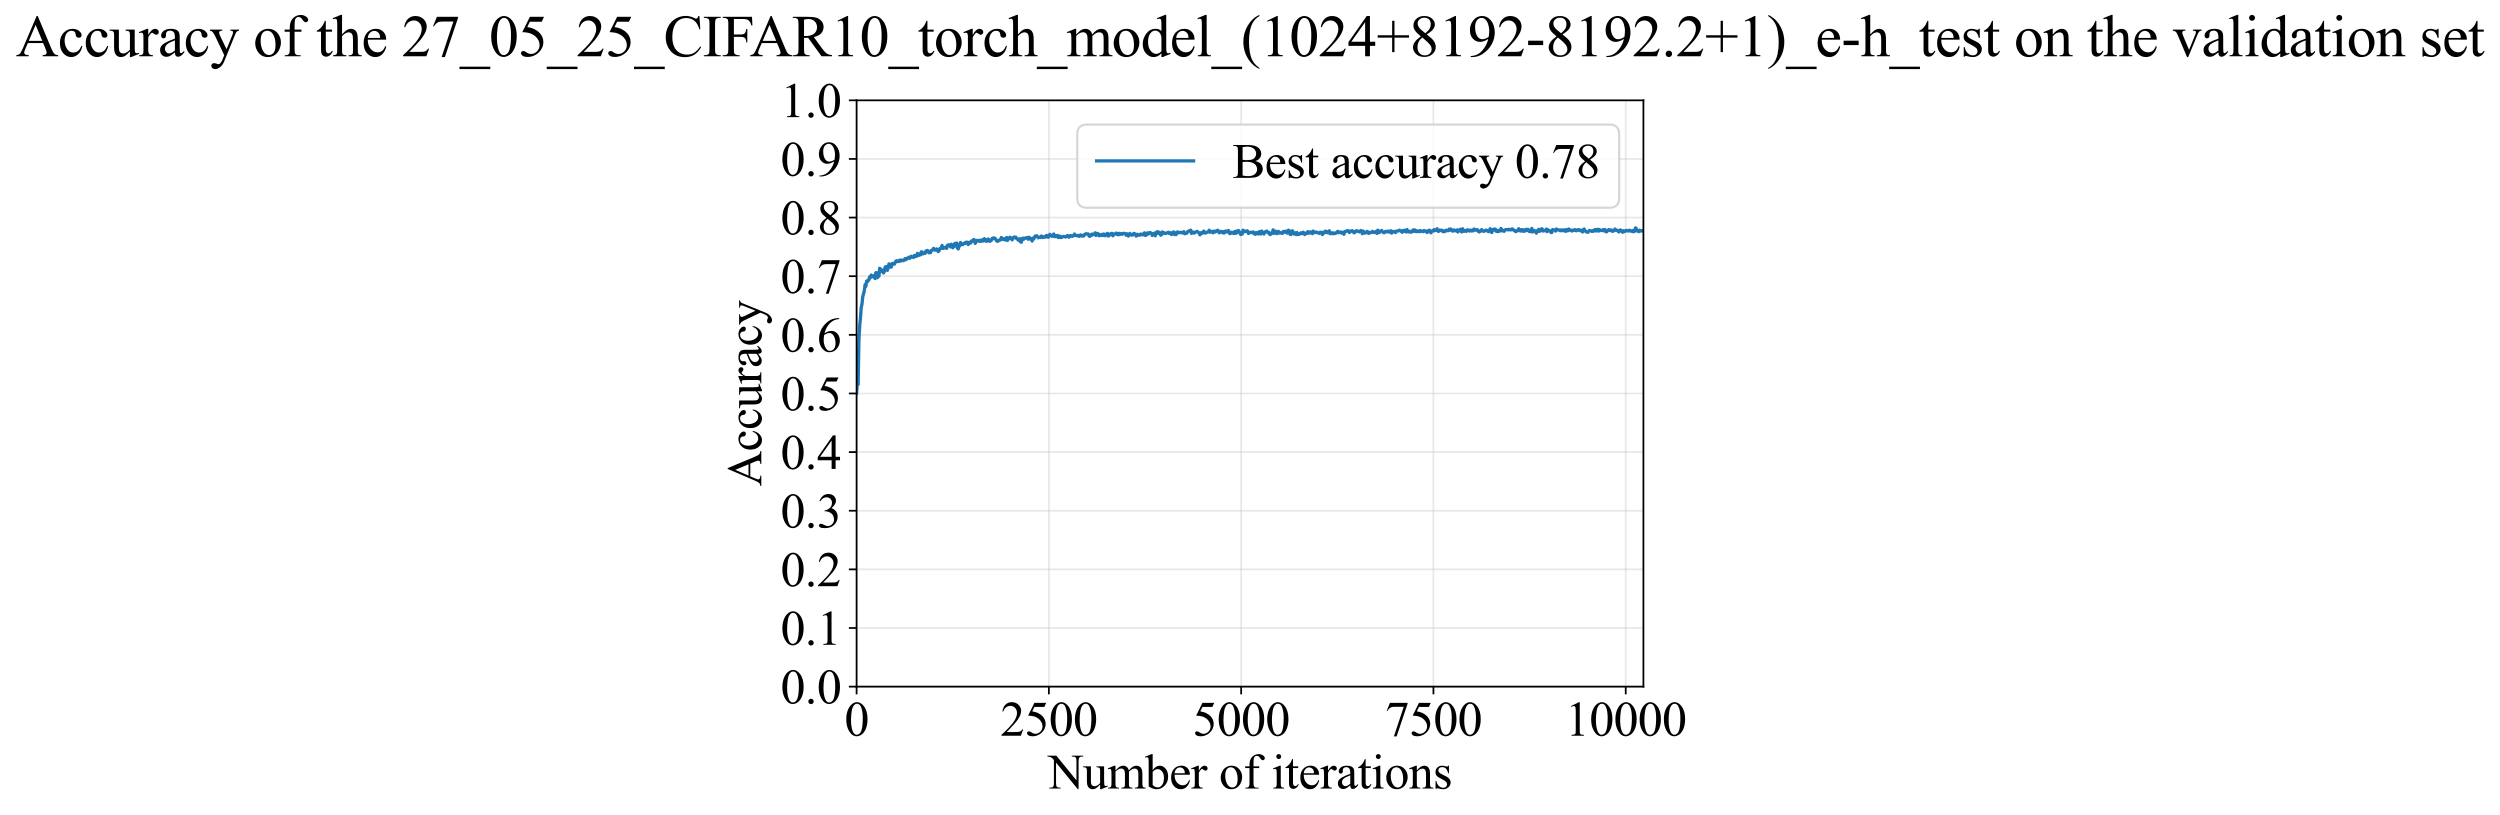 <?xml version="1.0" encoding="utf-8" standalone="no"?>
<!DOCTYPE svg PUBLIC "-//W3C//DTD SVG 1.1//EN"
  "http://www.w3.org/Graphics/SVG/1.1/DTD/svg11.dtd">
<svg xmlns:xlink="http://www.w3.org/1999/xlink" width="1134.692pt" height="369.808pt" viewBox="0 0 1134.692 369.808" xmlns="http://www.w3.org/2000/svg" version="1.1">
 <defs>
  <style type="text/css">*{stroke-linejoin: round; stroke-linecap: butt}</style>
 </defs>
 <g id="figure_1">
  <g id="patch_1">
   <path d="M 0 369.808 
L 1134.692 369.808 
L 1134.692 0 
L 0 0 
z
" style="fill: #ffffff"/>
  </g>
  <g id="axes_1">
   <g id="patch_2">
    <path d="M 388.786 311.644 
L 745.906 311.644 
L 745.906 45.532 
L 388.786 45.532 
z
" style="fill: #ffffff"/>
   </g>
   <g id="matplotlib.axis_1">
    <g id="xtick_1">
     <g id="line2d_1">
      <path d="M 388.786 311.644 
L 388.786 45.532 
" clip-path="url(#p37049af22b)" style="fill: none; stroke: #b0b0b0; stroke-opacity: 0.3; stroke-width: 0.8; stroke-linecap: square"/>
     </g>
     <g id="line2d_2">
      <defs>
       <path id="m779c4b4048" d="M 0 0 
L 0 3.5 
" style="stroke: #000000; stroke-width: 0.8"/>
      </defs>
      <g>
       <use xlink:href="#m779c4b4048" x="388.786" y="311.644" style="stroke: #000000; stroke-width: 0.8"/>
      </g>
     </g>
     <g id="text_1">
      <!-- 0 -->
      <g transform="translate(383.286 333.92) scale(0.22 -0.22)">
       <defs>
        <path id="TimesNewRomanPSMT-30" d="M 231 2094 
Q 231 2819 450 3342 
Q 669 3866 1031 4122 
Q 1313 4325 1613 4325 
Q 2100 4325 2488 3828 
Q 2972 3213 2972 2159 
Q 2972 1422 2759 906 
Q 2547 391 2217 158 
Q 1888 -75 1581 -75 
Q 975 -75 572 641 
Q 231 1244 231 2094 
z
M 844 2016 
Q 844 1141 1059 588 
Q 1238 122 1591 122 
Q 1759 122 1940 273 
Q 2122 425 2216 781 
Q 2359 1319 2359 2297 
Q 2359 3022 2209 3506 
Q 2097 3866 1919 4016 
Q 1791 4119 1609 4119 
Q 1397 4119 1231 3928 
Q 1006 3669 925 3112 
Q 844 2556 844 2016 
z
" transform="scale(0.016)"/>
       </defs>
       <use xlink:href="#TimesNewRomanPSMT-30"/>
      </g>
     </g>
    </g>
    <g id="xtick_2">
     <g id="line2d_3">
      <path d="M 476.059 311.644 
L 476.059 45.532 
" clip-path="url(#p37049af22b)" style="fill: none; stroke: #b0b0b0; stroke-opacity: 0.3; stroke-width: 0.8; stroke-linecap: square"/>
     </g>
     <g id="line2d_4">
      <g>
       <use xlink:href="#m779c4b4048" x="476.059" y="311.644" style="stroke: #000000; stroke-width: 0.8"/>
      </g>
     </g>
     <g id="text_2">
      <!-- 2500 -->
      <g transform="translate(454.059 333.92) scale(0.22 -0.22)">
       <defs>
        <path id="TimesNewRomanPSMT-32" d="M 2934 816 
L 2638 0 
L 138 0 
L 138 116 
Q 1241 1122 1691 1759 
Q 2141 2397 2141 2925 
Q 2141 3328 1894 3587 
Q 1647 3847 1303 3847 
Q 991 3847 742 3664 
Q 494 3481 375 3128 
L 259 3128 
Q 338 3706 661 4015 
Q 984 4325 1469 4325 
Q 1984 4325 2329 3994 
Q 2675 3663 2675 3213 
Q 2675 2891 2525 2569 
Q 2294 2063 1775 1497 
Q 997 647 803 472 
L 1909 472 
Q 2247 472 2383 497 
Q 2519 522 2628 598 
Q 2738 675 2819 816 
L 2934 816 
z
" transform="scale(0.016)"/>
        <path id="TimesNewRomanPSMT-35" d="M 2778 4238 
L 2534 3706 
L 1259 3706 
L 981 3138 
Q 1809 3016 2294 2522 
Q 2709 2097 2709 1522 
Q 2709 1188 2573 903 
Q 2438 619 2231 419 
Q 2025 219 1772 97 
Q 1413 -75 1034 -75 
Q 653 -75 479 54 
Q 306 184 306 341 
Q 306 428 378 495 
Q 450 563 559 563 
Q 641 563 702 538 
Q 763 513 909 409 
Q 1144 247 1384 247 
Q 1750 247 2026 523 
Q 2303 800 2303 1197 
Q 2303 1581 2056 1914 
Q 1809 2247 1375 2428 
Q 1034 2569 447 2591 
L 1259 4238 
L 2778 4238 
z
" transform="scale(0.016)"/>
       </defs>
       <use xlink:href="#TimesNewRomanPSMT-32"/>
       <use xlink:href="#TimesNewRomanPSMT-35" transform="translate(50 0)"/>
       <use xlink:href="#TimesNewRomanPSMT-30" transform="translate(100 0)"/>
       <use xlink:href="#TimesNewRomanPSMT-30" transform="translate(150 0)"/>
      </g>
     </g>
    </g>
    <g id="xtick_3">
     <g id="line2d_5">
      <path d="M 563.332 311.644 
L 563.332 45.532 
" clip-path="url(#p37049af22b)" style="fill: none; stroke: #b0b0b0; stroke-opacity: 0.3; stroke-width: 0.8; stroke-linecap: square"/>
     </g>
     <g id="line2d_6">
      <g>
       <use xlink:href="#m779c4b4048" x="563.332" y="311.644" style="stroke: #000000; stroke-width: 0.8"/>
      </g>
     </g>
     <g id="text_3">
      <!-- 5000 -->
      <g transform="translate(541.332 333.92) scale(0.22 -0.22)">
       <use xlink:href="#TimesNewRomanPSMT-35"/>
       <use xlink:href="#TimesNewRomanPSMT-30" transform="translate(50 0)"/>
       <use xlink:href="#TimesNewRomanPSMT-30" transform="translate(100 0)"/>
       <use xlink:href="#TimesNewRomanPSMT-30" transform="translate(150 0)"/>
      </g>
     </g>
    </g>
    <g id="xtick_4">
     <g id="line2d_7">
      <path d="M 650.604 311.644 
L 650.604 45.532 
" clip-path="url(#p37049af22b)" style="fill: none; stroke: #b0b0b0; stroke-opacity: 0.3; stroke-width: 0.8; stroke-linecap: square"/>
     </g>
     <g id="line2d_8">
      <g>
       <use xlink:href="#m779c4b4048" x="650.604" y="311.644" style="stroke: #000000; stroke-width: 0.8"/>
      </g>
     </g>
     <g id="text_4">
      <!-- 7500 -->
      <g transform="translate(628.604 333.92) scale(0.22 -0.22)">
       <defs>
        <path id="TimesNewRomanPSMT-37" d="M 644 4238 
L 2916 4238 
L 2916 4119 
L 1503 -88 
L 1153 -88 
L 2419 3728 
L 1253 3728 
Q 900 3728 750 3644 
Q 488 3500 328 3200 
L 238 3234 
L 644 4238 
z
" transform="scale(0.016)"/>
       </defs>
       <use xlink:href="#TimesNewRomanPSMT-37"/>
       <use xlink:href="#TimesNewRomanPSMT-35" transform="translate(50 0)"/>
       <use xlink:href="#TimesNewRomanPSMT-30" transform="translate(100 0)"/>
       <use xlink:href="#TimesNewRomanPSMT-30" transform="translate(150 0)"/>
      </g>
     </g>
    </g>
    <g id="xtick_5">
     <g id="line2d_9">
      <path d="M 737.877 311.644 
L 737.877 45.532 
" clip-path="url(#p37049af22b)" style="fill: none; stroke: #b0b0b0; stroke-opacity: 0.3; stroke-width: 0.8; stroke-linecap: square"/>
     </g>
     <g id="line2d_10">
      <g>
       <use xlink:href="#m779c4b4048" x="737.877" y="311.644" style="stroke: #000000; stroke-width: 0.8"/>
      </g>
     </g>
     <g id="text_5">
      <!-- 10000 -->
      <g transform="translate(710.377 333.92) scale(0.22 -0.22)">
       <defs>
        <path id="TimesNewRomanPSMT-31" d="M 750 3822 
L 1781 4325 
L 1884 4325 
L 1884 747 
Q 1884 391 1914 303 
Q 1944 216 2037 169 
Q 2131 122 2419 116 
L 2419 0 
L 825 0 
L 825 116 
Q 1125 122 1212 167 
Q 1300 213 1334 289 
Q 1369 366 1369 747 
L 1369 3034 
Q 1369 3497 1338 3628 
Q 1316 3728 1258 3775 
Q 1200 3822 1119 3822 
Q 1003 3822 797 3725 
L 750 3822 
z
" transform="scale(0.016)"/>
       </defs>
       <use xlink:href="#TimesNewRomanPSMT-31"/>
       <use xlink:href="#TimesNewRomanPSMT-30" transform="translate(50 0)"/>
       <use xlink:href="#TimesNewRomanPSMT-30" transform="translate(100 0)"/>
       <use xlink:href="#TimesNewRomanPSMT-30" transform="translate(150 0)"/>
       <use xlink:href="#TimesNewRomanPSMT-30" transform="translate(200 0)"/>
      </g>
     </g>
    </g>
    <g id="text_6">
     <!-- Number of iterations -->
     <g transform="translate(475.704 357.902) scale(0.22 -0.22)">
      <defs>
       <path id="TimesNewRomanPSMT-4e" d="M -84 4238 
L 1066 4238 
L 3656 1059 
L 3656 3503 
Q 3656 3894 3569 3991 
Q 3453 4122 3203 4122 
L 3056 4122 
L 3056 4238 
L 4531 4238 
L 4531 4122 
L 4381 4122 
Q 4113 4122 4000 3959 
Q 3931 3859 3931 3503 
L 3931 -69 
L 3819 -69 
L 1025 3344 
L 1025 734 
Q 1025 344 1109 247 
Q 1228 116 1475 116 
L 1625 116 
L 1625 0 
L 150 0 
L 150 116 
L 297 116 
Q 569 116 681 278 
Q 750 378 750 734 
L 750 3681 
Q 566 3897 470 3965 
Q 375 4034 191 4094 
Q 100 4122 -84 4122 
L -84 4238 
z
" transform="scale(0.016)"/>
       <path id="TimesNewRomanPSMT-75" d="M 2709 2863 
L 2709 1128 
Q 2709 631 2732 520 
Q 2756 409 2807 365 
Q 2859 322 2928 322 
Q 3025 322 3147 375 
L 3191 266 
L 2334 -88 
L 2194 -88 
L 2194 519 
Q 1825 119 1631 15 
Q 1438 -88 1222 -88 
Q 981 -88 804 51 
Q 628 191 559 409 
Q 491 628 491 1028 
L 491 2306 
Q 491 2509 447 2587 
Q 403 2666 317 2708 
Q 231 2750 6 2747 
L 6 2863 
L 1009 2863 
L 1009 947 
Q 1009 547 1148 422 
Q 1288 297 1484 297 
Q 1619 297 1789 381 
Q 1959 466 2194 703 
L 2194 2325 
Q 2194 2569 2105 2655 
Q 2016 2741 1734 2747 
L 1734 2863 
L 2709 2863 
z
" transform="scale(0.016)"/>
       <path id="TimesNewRomanPSMT-6d" d="M 1050 2338 
Q 1363 2650 1419 2697 
Q 1559 2816 1721 2881 
Q 1884 2947 2044 2947 
Q 2313 2947 2506 2790 
Q 2700 2634 2766 2338 
Q 3088 2713 3309 2830 
Q 3531 2947 3766 2947 
Q 3994 2947 4170 2830 
Q 4347 2713 4450 2447 
Q 4519 2266 4519 1878 
L 4519 647 
Q 4519 378 4559 278 
Q 4591 209 4675 161 
Q 4759 113 4950 113 
L 4950 0 
L 3538 0 
L 3538 113 
L 3597 113 
Q 3781 113 3884 184 
Q 3956 234 3988 344 
Q 4000 397 4000 647 
L 4000 1878 
Q 4000 2228 3916 2372 
Q 3794 2572 3525 2572 
Q 3359 2572 3192 2489 
Q 3025 2406 2788 2181 
L 2781 2147 
L 2788 2013 
L 2788 647 
Q 2788 353 2820 281 
Q 2853 209 2943 161 
Q 3034 113 3253 113 
L 3253 0 
L 1806 0 
L 1806 113 
Q 2044 113 2133 169 
Q 2222 225 2256 338 
Q 2272 391 2272 647 
L 2272 1878 
Q 2272 2228 2169 2381 
Q 2031 2581 1784 2581 
Q 1616 2581 1450 2491 
Q 1191 2353 1050 2181 
L 1050 647 
Q 1050 366 1089 281 
Q 1128 197 1204 155 
Q 1281 113 1516 113 
L 1516 0 
L 100 0 
L 100 113 
Q 297 113 375 155 
Q 453 197 493 289 
Q 534 381 534 647 
L 534 1741 
Q 534 2213 506 2350 
Q 484 2453 437 2492 
Q 391 2531 309 2531 
Q 222 2531 100 2484 
L 53 2597 
L 916 2947 
L 1050 2947 
L 1050 2338 
z
" transform="scale(0.016)"/>
       <path id="TimesNewRomanPSMT-62" d="M 984 2369 
Q 1400 2947 1881 2947 
Q 2322 2947 2650 2570 
Q 2978 2194 2978 1541 
Q 2978 778 2472 313 
Q 2038 -88 1503 -88 
Q 1253 -88 995 3 
Q 738 94 469 275 
L 469 3241 
Q 469 3728 445 3840 
Q 422 3953 372 3993 
Q 322 4034 247 4034 
Q 159 4034 28 3984 
L -16 4094 
L 844 4444 
L 984 4444 
L 984 2369 
z
M 984 2169 
L 984 456 
Q 1144 300 1314 220 
Q 1484 141 1663 141 
Q 1947 141 2192 453 
Q 2438 766 2438 1363 
Q 2438 1913 2192 2208 
Q 1947 2503 1634 2503 
Q 1469 2503 1303 2419 
Q 1178 2356 984 2169 
z
" transform="scale(0.016)"/>
       <path id="TimesNewRomanPSMT-65" d="M 681 1784 
Q 678 1147 991 784 
Q 1303 422 1725 422 
Q 2006 422 2214 576 
Q 2422 731 2563 1106 
L 2659 1044 
Q 2594 616 2278 264 
Q 1963 -88 1488 -88 
Q 972 -88 605 314 
Q 238 716 238 1394 
Q 238 2128 614 2539 
Q 991 2950 1559 2950 
Q 2041 2950 2350 2633 
Q 2659 2316 2659 1784 
L 681 1784 
z
M 681 1966 
L 2006 1966 
Q 1991 2241 1941 2353 
Q 1863 2528 1708 2628 
Q 1553 2728 1384 2728 
Q 1125 2728 920 2526 
Q 716 2325 681 1966 
z
" transform="scale(0.016)"/>
       <path id="TimesNewRomanPSMT-72" d="M 1038 2947 
L 1038 2303 
Q 1397 2947 1775 2947 
Q 1947 2947 2059 2842 
Q 2172 2738 2172 2600 
Q 2172 2478 2090 2393 
Q 2009 2309 1897 2309 
Q 1788 2309 1652 2417 
Q 1516 2525 1450 2525 
Q 1394 2525 1328 2463 
Q 1188 2334 1038 2041 
L 1038 669 
Q 1038 431 1097 309 
Q 1138 225 1241 169 
Q 1344 113 1538 113 
L 1538 0 
L 72 0 
L 72 113 
Q 291 113 397 181 
Q 475 231 506 341 
Q 522 394 522 644 
L 522 1753 
Q 522 2253 501 2348 
Q 481 2444 426 2487 
Q 372 2531 291 2531 
Q 194 2531 72 2484 
L 41 2597 
L 906 2947 
L 1038 2947 
z
" transform="scale(0.016)"/>
       <path id="TimesNewRomanPSMT-20" transform="scale(0.016)"/>
       <path id="TimesNewRomanPSMT-6f" d="M 1600 2947 
Q 2250 2947 2644 2453 
Q 2978 2031 2978 1484 
Q 2978 1100 2793 706 
Q 2609 313 2286 112 
Q 1963 -88 1566 -88 
Q 919 -88 538 428 
Q 216 863 216 1403 
Q 216 1797 411 2186 
Q 606 2575 925 2761 
Q 1244 2947 1600 2947 
z
M 1503 2744 
Q 1338 2744 1170 2645 
Q 1003 2547 900 2300 
Q 797 2053 797 1666 
Q 797 1041 1045 587 
Q 1294 134 1700 134 
Q 2003 134 2200 384 
Q 2397 634 2397 1244 
Q 2397 2006 2069 2444 
Q 1847 2744 1503 2744 
z
" transform="scale(0.016)"/>
       <path id="TimesNewRomanPSMT-66" d="M 1319 2638 
L 1319 756 
Q 1319 356 1406 250 
Q 1522 113 1716 113 
L 1975 113 
L 1975 0 
L 266 0 
L 266 113 
L 394 113 
Q 519 113 622 175 
Q 725 238 764 344 
Q 803 450 803 756 
L 803 2638 
L 247 2638 
L 247 2863 
L 803 2863 
L 803 3050 
Q 803 3478 940 3775 
Q 1078 4072 1361 4255 
Q 1644 4438 1997 4438 
Q 2325 4438 2600 4225 
Q 2781 4084 2781 3909 
Q 2781 3816 2700 3733 
Q 2619 3650 2525 3650 
Q 2453 3650 2373 3701 
Q 2294 3753 2178 3923 
Q 2063 4094 1966 4153 
Q 1869 4213 1750 4213 
Q 1606 4213 1506 4136 
Q 1406 4059 1362 3898 
Q 1319 3738 1319 3069 
L 1319 2863 
L 2056 2863 
L 2056 2638 
L 1319 2638 
z
" transform="scale(0.016)"/>
       <path id="TimesNewRomanPSMT-69" d="M 928 4444 
Q 1059 4444 1151 4351 
Q 1244 4259 1244 4128 
Q 1244 3997 1151 3903 
Q 1059 3809 928 3809 
Q 797 3809 703 3903 
Q 609 3997 609 4128 
Q 609 4259 701 4351 
Q 794 4444 928 4444 
z
M 1188 2947 
L 1188 647 
Q 1188 378 1227 289 
Q 1266 200 1342 156 
Q 1419 113 1622 113 
L 1622 0 
L 231 0 
L 231 113 
Q 441 113 512 153 
Q 584 194 626 287 
Q 669 381 669 647 
L 669 1750 
Q 669 2216 641 2353 
Q 619 2453 572 2492 
Q 525 2531 444 2531 
Q 356 2531 231 2484 
L 188 2597 
L 1050 2947 
L 1188 2947 
z
" transform="scale(0.016)"/>
       <path id="TimesNewRomanPSMT-74" d="M 1031 3803 
L 1031 2863 
L 1700 2863 
L 1700 2644 
L 1031 2644 
L 1031 788 
Q 1031 509 1111 412 
Q 1191 316 1316 316 
Q 1419 316 1516 380 
Q 1613 444 1666 569 
L 1788 569 
Q 1678 263 1478 108 
Q 1278 -47 1066 -47 
Q 922 -47 784 33 
Q 647 113 581 261 
Q 516 409 516 719 
L 516 2644 
L 63 2644 
L 63 2747 
Q 234 2816 414 2980 
Q 594 3144 734 3369 
Q 806 3488 934 3803 
L 1031 3803 
z
" transform="scale(0.016)"/>
       <path id="TimesNewRomanPSMT-61" d="M 1822 413 
Q 1381 72 1269 19 
Q 1100 -59 909 -59 
Q 613 -59 420 144 
Q 228 347 228 678 
Q 228 888 322 1041 
Q 450 1253 767 1440 
Q 1084 1628 1822 1897 
L 1822 2009 
Q 1822 2438 1686 2597 
Q 1550 2756 1291 2756 
Q 1094 2756 978 2650 
Q 859 2544 859 2406 
L 866 2225 
Q 866 2081 792 2003 
Q 719 1925 600 1925 
Q 484 1925 411 2006 
Q 338 2088 338 2228 
Q 338 2497 613 2722 
Q 888 2947 1384 2947 
Q 1766 2947 2009 2819 
Q 2194 2722 2281 2516 
Q 2338 2381 2338 1966 
L 2338 994 
Q 2338 584 2353 492 
Q 2369 400 2405 369 
Q 2441 338 2488 338 
Q 2538 338 2575 359 
Q 2641 400 2828 588 
L 2828 413 
Q 2478 -56 2159 -56 
Q 2006 -56 1915 50 
Q 1825 156 1822 413 
z
M 1822 616 
L 1822 1706 
Q 1350 1519 1213 1441 
Q 966 1303 859 1153 
Q 753 1003 753 825 
Q 753 600 887 451 
Q 1022 303 1197 303 
Q 1434 303 1822 616 
z
" transform="scale(0.016)"/>
       <path id="TimesNewRomanPSMT-6e" d="M 1034 2341 
Q 1538 2947 1994 2947 
Q 2228 2947 2397 2830 
Q 2566 2713 2666 2444 
Q 2734 2256 2734 1869 
L 2734 647 
Q 2734 375 2778 278 
Q 2813 200 2889 156 
Q 2966 113 3172 113 
L 3172 0 
L 1756 0 
L 1756 113 
L 1816 113 
Q 2016 113 2095 173 
Q 2175 234 2206 353 
Q 2219 400 2219 647 
L 2219 1819 
Q 2219 2209 2117 2386 
Q 2016 2563 1775 2563 
Q 1403 2563 1034 2156 
L 1034 647 
Q 1034 356 1069 288 
Q 1113 197 1189 155 
Q 1266 113 1500 113 
L 1500 0 
L 84 0 
L 84 113 
L 147 113 
Q 366 113 442 223 
Q 519 334 519 647 
L 519 1709 
Q 519 2225 495 2337 
Q 472 2450 423 2490 
Q 375 2531 294 2531 
Q 206 2531 84 2484 
L 38 2597 
L 900 2947 
L 1034 2947 
L 1034 2341 
z
" transform="scale(0.016)"/>
       <path id="TimesNewRomanPSMT-73" d="M 2050 2947 
L 2050 1972 
L 1947 1972 
Q 1828 2431 1642 2597 
Q 1456 2763 1169 2763 
Q 950 2763 815 2647 
Q 681 2531 681 2391 
Q 681 2216 781 2091 
Q 878 1963 1175 1819 
L 1631 1597 
Q 2266 1288 2266 781 
Q 2266 391 1970 151 
Q 1675 -88 1309 -88 
Q 1047 -88 709 6 
Q 606 38 541 38 
Q 469 38 428 -44 
L 325 -44 
L 325 978 
L 428 978 
Q 516 541 762 319 
Q 1009 97 1316 97 
Q 1531 97 1667 223 
Q 1803 350 1803 528 
Q 1803 744 1651 891 
Q 1500 1038 1047 1263 
Q 594 1488 453 1669 
Q 313 1847 313 2119 
Q 313 2472 555 2709 
Q 797 2947 1181 2947 
Q 1350 2947 1591 2875 
Q 1750 2828 1803 2828 
Q 1853 2828 1881 2850 
Q 1909 2872 1947 2947 
L 2050 2947 
z
" transform="scale(0.016)"/>
      </defs>
      <use xlink:href="#TimesNewRomanPSMT-4e"/>
      <use xlink:href="#TimesNewRomanPSMT-75" transform="translate(72.217 0)"/>
      <use xlink:href="#TimesNewRomanPSMT-6d" transform="translate(122.217 0)"/>
      <use xlink:href="#TimesNewRomanPSMT-62" transform="translate(200 0)"/>
      <use xlink:href="#TimesNewRomanPSMT-65" transform="translate(250 0)"/>
      <use xlink:href="#TimesNewRomanPSMT-72" transform="translate(294.385 0)"/>
      <use xlink:href="#TimesNewRomanPSMT-20" transform="translate(327.686 0)"/>
      <use xlink:href="#TimesNewRomanPSMT-6f" transform="translate(352.686 0)"/>
      <use xlink:href="#TimesNewRomanPSMT-66" transform="translate(402.686 0)"/>
      <use xlink:href="#TimesNewRomanPSMT-20" transform="translate(435.986 0)"/>
      <use xlink:href="#TimesNewRomanPSMT-69" transform="translate(460.986 0)"/>
      <use xlink:href="#TimesNewRomanPSMT-74" transform="translate(488.77 0)"/>
      <use xlink:href="#TimesNewRomanPSMT-65" transform="translate(516.553 0)"/>
      <use xlink:href="#TimesNewRomanPSMT-72" transform="translate(560.938 0)"/>
      <use xlink:href="#TimesNewRomanPSMT-61" transform="translate(594.238 0)"/>
      <use xlink:href="#TimesNewRomanPSMT-74" transform="translate(638.623 0)"/>
      <use xlink:href="#TimesNewRomanPSMT-69" transform="translate(666.406 0)"/>
      <use xlink:href="#TimesNewRomanPSMT-6f" transform="translate(694.189 0)"/>
      <use xlink:href="#TimesNewRomanPSMT-6e" transform="translate(744.189 0)"/>
      <use xlink:href="#TimesNewRomanPSMT-73" transform="translate(794.189 0)"/>
     </g>
    </g>
   </g>
   <g id="matplotlib.axis_2">
    <g id="ytick_1">
     <g id="line2d_11">
      <path d="M 388.786 311.644 
L 745.906 311.644 
" clip-path="url(#p37049af22b)" style="fill: none; stroke: #b0b0b0; stroke-opacity: 0.3; stroke-width: 0.8; stroke-linecap: square"/>
     </g>
     <g id="line2d_12">
      <defs>
       <path id="mb0f573e1e6" d="M 0 0 
L -3.5 0 
" style="stroke: #000000; stroke-width: 0.8"/>
      </defs>
      <g>
       <use xlink:href="#mb0f573e1e6" x="388.786" y="311.644" style="stroke: #000000; stroke-width: 0.8"/>
      </g>
     </g>
     <g id="text_7">
      <!-- 0.0 -->
      <g transform="translate(354.286 319.282) scale(0.22 -0.22)">
       <defs>
        <path id="TimesNewRomanPSMT-2e" d="M 800 606 
Q 947 606 1047 504 
Q 1147 403 1147 259 
Q 1147 116 1045 14 
Q 944 -88 800 -88 
Q 656 -88 554 14 
Q 453 116 453 259 
Q 453 406 554 506 
Q 656 606 800 606 
z
" transform="scale(0.016)"/>
       </defs>
       <use xlink:href="#TimesNewRomanPSMT-30"/>
       <use xlink:href="#TimesNewRomanPSMT-2e" transform="translate(50 0)"/>
       <use xlink:href="#TimesNewRomanPSMT-30" transform="translate(75 0)"/>
      </g>
     </g>
    </g>
    <g id="ytick_2">
     <g id="line2d_13">
      <path d="M 388.786 285.032 
L 745.906 285.032 
" clip-path="url(#p37049af22b)" style="fill: none; stroke: #b0b0b0; stroke-opacity: 0.3; stroke-width: 0.8; stroke-linecap: square"/>
     </g>
     <g id="line2d_14">
      <g>
       <use xlink:href="#mb0f573e1e6" x="388.786" y="285.032" style="stroke: #000000; stroke-width: 0.8"/>
      </g>
     </g>
     <g id="text_8">
      <!-- 0.1 -->
      <g transform="translate(354.286 292.67) scale(0.22 -0.22)">
       <use xlink:href="#TimesNewRomanPSMT-30"/>
       <use xlink:href="#TimesNewRomanPSMT-2e" transform="translate(50 0)"/>
       <use xlink:href="#TimesNewRomanPSMT-31" transform="translate(75 0)"/>
      </g>
     </g>
    </g>
    <g id="ytick_3">
     <g id="line2d_15">
      <path d="M 388.786 258.421 
L 745.906 258.421 
" clip-path="url(#p37049af22b)" style="fill: none; stroke: #b0b0b0; stroke-opacity: 0.3; stroke-width: 0.8; stroke-linecap: square"/>
     </g>
     <g id="line2d_16">
      <g>
       <use xlink:href="#mb0f573e1e6" x="388.786" y="258.421" style="stroke: #000000; stroke-width: 0.8"/>
      </g>
     </g>
     <g id="text_9">
      <!-- 0.2 -->
      <g transform="translate(354.286 266.059) scale(0.22 -0.22)">
       <use xlink:href="#TimesNewRomanPSMT-30"/>
       <use xlink:href="#TimesNewRomanPSMT-2e" transform="translate(50 0)"/>
       <use xlink:href="#TimesNewRomanPSMT-32" transform="translate(75 0)"/>
      </g>
     </g>
    </g>
    <g id="ytick_4">
     <g id="line2d_17">
      <path d="M 388.786 231.81 
L 745.906 231.81 
" clip-path="url(#p37049af22b)" style="fill: none; stroke: #b0b0b0; stroke-opacity: 0.3; stroke-width: 0.8; stroke-linecap: square"/>
     </g>
     <g id="line2d_18">
      <g>
       <use xlink:href="#mb0f573e1e6" x="388.786" y="231.81" style="stroke: #000000; stroke-width: 0.8"/>
      </g>
     </g>
     <g id="text_10">
      <!-- 0.3 -->
      <g transform="translate(354.286 239.448) scale(0.22 -0.22)">
       <defs>
        <path id="TimesNewRomanPSMT-33" d="M 325 3431 
Q 506 3859 782 4092 
Q 1059 4325 1472 4325 
Q 1981 4325 2253 3994 
Q 2459 3747 2459 3466 
Q 2459 3003 1878 2509 
Q 2269 2356 2469 2072 
Q 2669 1788 2669 1403 
Q 2669 853 2319 450 
Q 1863 -75 997 -75 
Q 569 -75 414 31 
Q 259 138 259 259 
Q 259 350 332 419 
Q 406 488 509 488 
Q 588 488 669 463 
Q 722 447 909 348 
Q 1097 250 1169 231 
Q 1284 197 1416 197 
Q 1734 197 1970 444 
Q 2206 691 2206 1028 
Q 2206 1275 2097 1509 
Q 2016 1684 1919 1775 
Q 1784 1900 1550 2001 
Q 1316 2103 1072 2103 
L 972 2103 
L 972 2197 
Q 1219 2228 1467 2375 
Q 1716 2522 1828 2728 
Q 1941 2934 1941 3181 
Q 1941 3503 1739 3701 
Q 1538 3900 1238 3900 
Q 753 3900 428 3381 
L 325 3431 
z
" transform="scale(0.016)"/>
       </defs>
       <use xlink:href="#TimesNewRomanPSMT-30"/>
       <use xlink:href="#TimesNewRomanPSMT-2e" transform="translate(50 0)"/>
       <use xlink:href="#TimesNewRomanPSMT-33" transform="translate(75 0)"/>
      </g>
     </g>
    </g>
    <g id="ytick_5">
     <g id="line2d_19">
      <path d="M 388.786 205.199 
L 745.906 205.199 
" clip-path="url(#p37049af22b)" style="fill: none; stroke: #b0b0b0; stroke-opacity: 0.3; stroke-width: 0.8; stroke-linecap: square"/>
     </g>
     <g id="line2d_20">
      <g>
       <use xlink:href="#mb0f573e1e6" x="388.786" y="205.199" style="stroke: #000000; stroke-width: 0.8"/>
      </g>
     </g>
     <g id="text_11">
      <!-- 0.4 -->
      <g transform="translate(354.286 212.837) scale(0.22 -0.22)">
       <defs>
        <path id="TimesNewRomanPSMT-34" d="M 2978 1563 
L 2978 1119 
L 2409 1119 
L 2409 0 
L 1894 0 
L 1894 1119 
L 100 1119 
L 100 1519 
L 2066 4325 
L 2409 4325 
L 2409 1563 
L 2978 1563 
z
M 1894 1563 
L 1894 3666 
L 406 1563 
L 1894 1563 
z
" transform="scale(0.016)"/>
       </defs>
       <use xlink:href="#TimesNewRomanPSMT-30"/>
       <use xlink:href="#TimesNewRomanPSMT-2e" transform="translate(50 0)"/>
       <use xlink:href="#TimesNewRomanPSMT-34" transform="translate(75 0)"/>
      </g>
     </g>
    </g>
    <g id="ytick_6">
     <g id="line2d_21">
      <path d="M 388.786 178.588 
L 745.906 178.588 
" clip-path="url(#p37049af22b)" style="fill: none; stroke: #b0b0b0; stroke-opacity: 0.3; stroke-width: 0.8; stroke-linecap: square"/>
     </g>
     <g id="line2d_22">
      <g>
       <use xlink:href="#mb0f573e1e6" x="388.786" y="178.588" style="stroke: #000000; stroke-width: 0.8"/>
      </g>
     </g>
     <g id="text_12">
      <!-- 0.5 -->
      <g transform="translate(354.286 186.226) scale(0.22 -0.22)">
       <use xlink:href="#TimesNewRomanPSMT-30"/>
       <use xlink:href="#TimesNewRomanPSMT-2e" transform="translate(50 0)"/>
       <use xlink:href="#TimesNewRomanPSMT-35" transform="translate(75 0)"/>
      </g>
     </g>
    </g>
    <g id="ytick_7">
     <g id="line2d_23">
      <path d="M 388.786 151.976 
L 745.906 151.976 
" clip-path="url(#p37049af22b)" style="fill: none; stroke: #b0b0b0; stroke-opacity: 0.3; stroke-width: 0.8; stroke-linecap: square"/>
     </g>
     <g id="line2d_24">
      <g>
       <use xlink:href="#mb0f573e1e6" x="388.786" y="151.976" style="stroke: #000000; stroke-width: 0.8"/>
      </g>
     </g>
     <g id="text_13">
      <!-- 0.6 -->
      <g transform="translate(354.286 159.614) scale(0.22 -0.22)">
       <defs>
        <path id="TimesNewRomanPSMT-36" d="M 2869 4325 
L 2869 4209 
Q 2456 4169 2195 4045 
Q 1934 3922 1679 3669 
Q 1425 3416 1258 3105 
Q 1091 2794 978 2366 
Q 1428 2675 1881 2675 
Q 2316 2675 2634 2325 
Q 2953 1975 2953 1425 
Q 2953 894 2631 456 
Q 2244 -75 1606 -75 
Q 1172 -75 869 213 
Q 275 772 275 1663 
Q 275 2231 503 2743 
Q 731 3256 1154 3653 
Q 1578 4050 1965 4187 
Q 2353 4325 2688 4325 
L 2869 4325 
z
M 925 2138 
Q 869 1716 869 1456 
Q 869 1156 980 804 
Q 1091 453 1309 247 
Q 1469 100 1697 100 
Q 1969 100 2183 356 
Q 2397 613 2397 1088 
Q 2397 1622 2184 2012 
Q 1972 2403 1581 2403 
Q 1463 2403 1327 2353 
Q 1191 2303 925 2138 
z
" transform="scale(0.016)"/>
       </defs>
       <use xlink:href="#TimesNewRomanPSMT-30"/>
       <use xlink:href="#TimesNewRomanPSMT-2e" transform="translate(50 0)"/>
       <use xlink:href="#TimesNewRomanPSMT-36" transform="translate(75 0)"/>
      </g>
     </g>
    </g>
    <g id="ytick_8">
     <g id="line2d_25">
      <path d="M 388.786 125.365 
L 745.906 125.365 
" clip-path="url(#p37049af22b)" style="fill: none; stroke: #b0b0b0; stroke-opacity: 0.3; stroke-width: 0.8; stroke-linecap: square"/>
     </g>
     <g id="line2d_26">
      <g>
       <use xlink:href="#mb0f573e1e6" x="388.786" y="125.365" style="stroke: #000000; stroke-width: 0.8"/>
      </g>
     </g>
     <g id="text_14">
      <!-- 0.7 -->
      <g transform="translate(354.286 133.003) scale(0.22 -0.22)">
       <use xlink:href="#TimesNewRomanPSMT-30"/>
       <use xlink:href="#TimesNewRomanPSMT-2e" transform="translate(50 0)"/>
       <use xlink:href="#TimesNewRomanPSMT-37" transform="translate(75 0)"/>
      </g>
     </g>
    </g>
    <g id="ytick_9">
     <g id="line2d_27">
      <path d="M 388.786 98.754 
L 745.906 98.754 
" clip-path="url(#p37049af22b)" style="fill: none; stroke: #b0b0b0; stroke-opacity: 0.3; stroke-width: 0.8; stroke-linecap: square"/>
     </g>
     <g id="line2d_28">
      <g>
       <use xlink:href="#mb0f573e1e6" x="388.786" y="98.754" style="stroke: #000000; stroke-width: 0.8"/>
      </g>
     </g>
     <g id="text_15">
      <!-- 0.8 -->
      <g transform="translate(354.286 106.392) scale(0.22 -0.22)">
       <defs>
        <path id="TimesNewRomanPSMT-38" d="M 1228 2134 
Q 725 2547 579 2797 
Q 434 3047 434 3316 
Q 434 3728 753 4026 
Q 1072 4325 1600 4325 
Q 2113 4325 2425 4047 
Q 2738 3769 2738 3413 
Q 2738 3175 2569 2928 
Q 2400 2681 1866 2347 
Q 2416 1922 2594 1678 
Q 2831 1359 2831 1006 
Q 2831 559 2490 242 
Q 2150 -75 1597 -75 
Q 994 -75 656 303 
Q 388 606 388 966 
Q 388 1247 577 1523 
Q 766 1800 1228 2134 
z
M 1719 2469 
Q 2094 2806 2194 3001 
Q 2294 3197 2294 3444 
Q 2294 3772 2109 3958 
Q 1925 4144 1606 4144 
Q 1288 4144 1088 3959 
Q 888 3775 888 3528 
Q 888 3366 970 3203 
Q 1053 3041 1206 2894 
L 1719 2469 
z
M 1375 2016 
Q 1116 1797 991 1539 
Q 866 1281 866 981 
Q 866 578 1086 336 
Q 1306 94 1647 94 
Q 1984 94 2187 284 
Q 2391 475 2391 747 
Q 2391 972 2272 1150 
Q 2050 1481 1375 2016 
z
" transform="scale(0.016)"/>
       </defs>
       <use xlink:href="#TimesNewRomanPSMT-30"/>
       <use xlink:href="#TimesNewRomanPSMT-2e" transform="translate(50 0)"/>
       <use xlink:href="#TimesNewRomanPSMT-38" transform="translate(75 0)"/>
      </g>
     </g>
    </g>
    <g id="ytick_10">
     <g id="line2d_29">
      <path d="M 388.786 72.143 
L 745.906 72.143 
" clip-path="url(#p37049af22b)" style="fill: none; stroke: #b0b0b0; stroke-opacity: 0.3; stroke-width: 0.8; stroke-linecap: square"/>
     </g>
     <g id="line2d_30">
      <g>
       <use xlink:href="#mb0f573e1e6" x="388.786" y="72.143" style="stroke: #000000; stroke-width: 0.8"/>
      </g>
     </g>
     <g id="text_16">
      <!-- 0.9 -->
      <g transform="translate(354.286 79.781) scale(0.22 -0.22)">
       <defs>
        <path id="TimesNewRomanPSMT-39" d="M 338 -88 
L 338 28 
Q 744 34 1094 217 
Q 1444 400 1770 856 
Q 2097 1313 2225 1859 
Q 1734 1544 1338 1544 
Q 891 1544 572 1889 
Q 253 2234 253 2806 
Q 253 3363 572 3797 
Q 956 4325 1575 4325 
Q 2097 4325 2469 3894 
Q 2925 3359 2925 2575 
Q 2925 1869 2578 1258 
Q 2231 647 1613 244 
Q 1109 -88 516 -88 
L 338 -88 
z
M 2275 2091 
Q 2331 2497 2331 2741 
Q 2331 3044 2228 3395 
Q 2125 3747 1936 3934 
Q 1747 4122 1506 4122 
Q 1228 4122 1018 3872 
Q 809 3622 809 3128 
Q 809 2469 1088 2097 
Q 1291 1828 1588 1828 
Q 1731 1828 1928 1897 
Q 2125 1966 2275 2091 
z
" transform="scale(0.016)"/>
       </defs>
       <use xlink:href="#TimesNewRomanPSMT-30"/>
       <use xlink:href="#TimesNewRomanPSMT-2e" transform="translate(50 0)"/>
       <use xlink:href="#TimesNewRomanPSMT-39" transform="translate(75 0)"/>
      </g>
     </g>
    </g>
    <g id="ytick_11">
     <g id="line2d_31">
      <path d="M 388.786 45.532 
L 745.906 45.532 
" clip-path="url(#p37049af22b)" style="fill: none; stroke: #b0b0b0; stroke-opacity: 0.3; stroke-width: 0.8; stroke-linecap: square"/>
     </g>
     <g id="line2d_32">
      <g>
       <use xlink:href="#mb0f573e1e6" x="388.786" y="45.532" style="stroke: #000000; stroke-width: 0.8"/>
      </g>
     </g>
     <g id="text_17">
      <!-- 1.0 -->
      <g transform="translate(354.286 53.17) scale(0.22 -0.22)">
       <use xlink:href="#TimesNewRomanPSMT-31"/>
       <use xlink:href="#TimesNewRomanPSMT-2e" transform="translate(50 0)"/>
       <use xlink:href="#TimesNewRomanPSMT-30" transform="translate(75 0)"/>
      </g>
     </g>
    </g>
    <g id="text_18">
     <!-- Accuracy -->
     <g transform="translate(345.539 220.726) rotate(-90) scale(0.22 -0.22)">
      <defs>
       <path id="TimesNewRomanPSMT-41" d="M 2928 1419 
L 1288 1419 
L 1000 750 
Q 894 503 894 381 
Q 894 284 986 211 
Q 1078 138 1384 116 
L 1384 0 
L 50 0 
L 50 116 
Q 316 163 394 238 
Q 553 388 747 847 
L 2238 4334 
L 2347 4334 
L 3822 809 
Q 4000 384 4145 257 
Q 4291 131 4550 116 
L 4550 0 
L 2878 0 
L 2878 116 
Q 3131 128 3220 200 
Q 3309 272 3309 375 
Q 3309 513 3184 809 
L 2928 1419 
z
M 2841 1650 
L 2122 3363 
L 1384 1650 
L 2841 1650 
z
" transform="scale(0.016)"/>
       <path id="TimesNewRomanPSMT-63" d="M 2631 1088 
Q 2516 522 2178 217 
Q 1841 -88 1431 -88 
Q 944 -88 581 321 
Q 219 731 219 1428 
Q 219 2103 620 2525 
Q 1022 2947 1584 2947 
Q 2006 2947 2278 2723 
Q 2550 2500 2550 2259 
Q 2550 2141 2473 2067 
Q 2397 1994 2259 1994 
Q 2075 1994 1981 2113 
Q 1928 2178 1911 2362 
Q 1894 2547 1784 2644 
Q 1675 2738 1481 2738 
Q 1169 2738 978 2506 
Q 725 2200 725 1697 
Q 725 1184 976 792 
Q 1228 400 1656 400 
Q 1963 400 2206 609 
Q 2378 753 2541 1131 
L 2631 1088 
z
" transform="scale(0.016)"/>
       <path id="TimesNewRomanPSMT-79" d="M 38 2863 
L 1372 2863 
L 1372 2747 
L 1306 2747 
Q 1166 2747 1095 2686 
Q 1025 2625 1025 2534 
Q 1025 2413 1128 2197 
L 1825 753 
L 2466 2334 
Q 2519 2463 2519 2588 
Q 2519 2644 2497 2672 
Q 2472 2706 2419 2726 
Q 2366 2747 2231 2747 
L 2231 2863 
L 3163 2863 
L 3163 2747 
Q 3047 2734 2984 2696 
Q 2922 2659 2847 2556 
Q 2819 2513 2741 2316 
L 1575 -541 
Q 1406 -956 1132 -1168 
Q 859 -1381 606 -1381 
Q 422 -1381 303 -1275 
Q 184 -1169 184 -1031 
Q 184 -900 270 -820 
Q 356 -741 506 -741 
Q 609 -741 788 -809 
Q 913 -856 944 -856 
Q 1038 -856 1148 -759 
Q 1259 -663 1372 -384 
L 1575 113 
L 547 2272 
Q 500 2369 397 2513 
Q 319 2622 269 2659 
Q 197 2709 38 2747 
L 38 2863 
z
" transform="scale(0.016)"/>
      </defs>
      <use xlink:href="#TimesNewRomanPSMT-41"/>
      <use xlink:href="#TimesNewRomanPSMT-63" transform="translate(72.217 0)"/>
      <use xlink:href="#TimesNewRomanPSMT-63" transform="translate(116.602 0)"/>
      <use xlink:href="#TimesNewRomanPSMT-75" transform="translate(160.986 0)"/>
      <use xlink:href="#TimesNewRomanPSMT-72" transform="translate(210.986 0)"/>
      <use xlink:href="#TimesNewRomanPSMT-61" transform="translate(244.287 0)"/>
      <use xlink:href="#TimesNewRomanPSMT-63" transform="translate(288.672 0)"/>
      <use xlink:href="#TimesNewRomanPSMT-79" transform="translate(333.057 0)"/>
     </g>
    </g>
   </g>
   <g id="line2d_33">
    <path d="M 388.786 178.454 
L 389.136 173.265 
L 389.485 174.463 
L 389.834 154.637 
L 390.184 147.852 
L 390.533 144.525 
L 390.883 139.602 
L 391.232 138.005 
L 391.582 134.679 
L 392.28 132.018 
L 392.63 129.224 
L 392.979 130.022 
L 393.329 127.627 
L 393.678 127.893 
L 394.028 127.095 
L 394.377 127.095 
L 394.726 125.631 
L 395.076 126.03 
L 395.425 124.833 
L 395.775 125.365 
L 396.124 125.631 
L 396.474 125.498 
L 396.823 124.966 
L 397.173 126.43 
L 397.522 123.768 
L 397.871 123.768 
L 398.221 126.03 
L 398.57 125.099 
L 398.92 125.365 
L 399.269 121.773 
L 399.619 122.172 
L 399.968 122.305 
L 400.317 123.236 
L 400.667 122.704 
L 401.016 123.901 
L 401.366 123.236 
L 401.715 121.373 
L 402.065 120.974 
L 402.414 121.107 
L 402.763 122.704 
L 403.462 119.777 
L 403.812 121.24 
L 404.161 120.043 
L 404.511 121.24 
L 404.86 119.644 
L 405.209 119.91 
L 405.559 119.511 
L 405.908 119.91 
L 406.607 118.579 
L 406.957 118.313 
L 407.306 118.712 
L 407.655 118.712 
L 408.005 118.579 
L 408.354 118.047 
L 408.704 118.579 
L 409.053 118.047 
L 409.403 118.047 
L 410.102 118.313 
L 410.8 117.382 
L 411.15 117.914 
L 411.499 117.249 
L 411.849 117.382 
L 412.548 116.716 
L 412.897 117.249 
L 413.596 116.317 
L 413.945 116.716 
L 414.295 116.583 
L 414.644 116.85 
L 414.994 115.918 
L 415.343 116.45 
L 415.692 116.317 
L 416.042 116.317 
L 416.391 114.987 
L 416.741 115.652 
L 417.09 115.918 
L 417.44 115.253 
L 417.789 115.652 
L 418.138 114.321 
L 418.488 114.321 
L 418.837 115.253 
L 419.536 114.854 
L 419.886 114.987 
L 420.235 113.922 
L 420.584 114.321 
L 420.934 113.656 
L 421.283 114.055 
L 421.633 114.721 
L 421.982 114.188 
L 422.332 114.721 
L 422.681 113.656 
L 423.031 113.656 
L 423.38 113.39 
L 423.729 112.725 
L 424.079 113.39 
L 424.428 113.523 
L 425.127 112.991 
L 425.826 114.188 
L 426.175 113.922 
L 426.525 112.858 
L 426.874 112.725 
L 427.224 112.725 
L 427.573 111.394 
L 427.923 112.725 
L 428.272 112.725 
L 428.621 112.459 
L 428.971 112.459 
L 429.32 112.059 
L 429.67 112.725 
L 430.019 111.394 
L 430.369 111.128 
L 430.718 111.128 
L 431.067 111.261 
L 431.417 112.059 
L 431.766 110.862 
L 432.116 111.527 
L 432.465 112.459 
L 432.815 112.059 
L 433.164 110.729 
L 433.513 110.463 
L 433.863 111.66 
L 434.212 110.33 
L 434.562 112.592 
L 434.911 112.991 
L 435.96 110.064 
L 436.309 111.128 
L 436.658 110.729 
L 437.008 110.995 
L 437.707 110.33 
L 438.056 110.463 
L 438.406 109.931 
L 438.755 110.33 
L 439.104 109.931 
L 439.454 110.995 
L 439.803 110.064 
L 440.153 110.064 
L 440.502 110.33 
L 440.852 109.398 
L 441.201 109.531 
L 441.9 108.733 
L 442.249 108.866 
L 442.599 110.463 
L 442.948 109.931 
L 443.298 109.132 
L 443.647 109.132 
L 443.996 109.398 
L 444.346 109.132 
L 444.695 109.531 
L 445.045 108.999 
L 445.394 109.531 
L 446.093 108.733 
L 446.442 109.398 
L 446.792 108.334 
L 447.141 108.6 
L 447.491 109.398 
L 447.84 109.531 
L 448.539 108.467 
L 448.889 109.132 
L 449.238 109.531 
L 449.937 109.132 
L 450.286 108.201 
L 450.636 108.334 
L 450.985 107.935 
L 451.335 108.334 
L 451.684 108.201 
L 452.383 109.398 
L 452.732 109.531 
L 453.082 109.398 
L 453.431 108.999 
L 453.781 108.999 
L 454.13 108.866 
L 454.479 107.802 
L 454.829 108.6 
L 455.178 108.334 
L 455.528 108.733 
L 455.877 108.733 
L 456.227 108.201 
L 456.576 108.999 
L 456.925 107.802 
L 457.275 109.132 
L 457.624 108.201 
L 457.974 108.334 
L 458.323 107.669 
L 459.022 108.068 
L 459.371 108.866 
L 459.721 107.935 
L 460.07 107.935 
L 460.42 107.536 
L 460.769 107.935 
L 461.119 107.669 
L 461.468 108.334 
L 461.818 108.467 
L 462.167 108.999 
L 462.516 109.132 
L 462.866 108.334 
L 463.215 109.798 
L 463.565 109.931 
L 463.914 108.334 
L 464.264 108.068 
L 464.613 108.6 
L 464.962 108.201 
L 465.312 108.068 
L 465.661 108.068 
L 466.011 107.802 
L 466.71 108.6 
L 467.059 107.669 
L 467.408 108.068 
L 467.758 108.201 
L 468.457 109.398 
L 468.806 108.068 
L 469.156 108.467 
L 469.854 107.136 
L 470.204 107.136 
L 470.553 107.003 
L 471.252 107.935 
L 471.602 107.669 
L 471.951 107.669 
L 472.3 107.802 
L 472.65 107.136 
L 472.999 107.269 
L 473.349 107.802 
L 473.698 107.536 
L 474.048 107.536 
L 474.397 107.669 
L 474.747 107.003 
L 475.096 106.87 
L 475.445 107.536 
L 475.795 107.669 
L 476.144 107.269 
L 476.494 106.338 
L 476.843 106.87 
L 477.542 107.269 
L 478.241 106.205 
L 478.59 107.403 
L 478.94 106.87 
L 479.289 107.403 
L 479.639 107.003 
L 479.988 106.87 
L 480.337 107.802 
L 480.687 107.136 
L 481.036 107.802 
L 481.386 107.269 
L 481.735 107.802 
L 482.434 107.403 
L 482.783 107.269 
L 483.482 107.536 
L 483.832 107.536 
L 484.531 106.87 
L 484.88 107.136 
L 485.229 107.669 
L 485.579 107.136 
L 485.928 106.87 
L 486.627 107.269 
L 486.977 107.136 
L 487.326 106.87 
L 487.676 106.205 
L 488.025 106.87 
L 488.374 106.87 
L 488.724 107.003 
L 489.073 106.87 
L 489.423 106.87 
L 489.772 107.269 
L 490.471 106.604 
L 490.82 107.136 
L 491.17 107.136 
L 491.519 106.87 
L 491.869 107.136 
L 492.218 106.471 
L 492.568 106.338 
L 492.917 106.072 
L 493.266 106.205 
L 493.965 106.205 
L 494.315 107.136 
L 494.664 107.269 
L 495.014 106.604 
L 495.363 106.87 
L 495.712 106.205 
L 496.411 106.471 
L 496.761 106.471 
L 497.11 105.673 
L 497.46 106.87 
L 497.809 106.072 
L 498.158 105.939 
L 498.508 106.205 
L 498.857 107.003 
L 499.207 106.471 
L 499.556 106.87 
L 499.906 106.87 
L 500.255 106.338 
L 500.605 106.87 
L 500.954 106.205 
L 501.303 106.737 
L 501.653 107.003 
L 502.352 106.072 
L 502.701 105.939 
L 503.051 107.136 
L 503.749 106.604 
L 504.099 106.072 
L 504.448 105.939 
L 504.798 105.939 
L 505.147 107.003 
L 505.497 106.338 
L 505.846 106.205 
L 506.195 106.205 
L 506.545 105.806 
L 506.894 106.338 
L 507.244 105.939 
L 507.593 106.604 
L 507.943 105.939 
L 508.292 105.939 
L 508.641 106.338 
L 508.991 106.072 
L 509.34 106.338 
L 509.69 105.939 
L 510.389 105.939 
L 510.738 106.072 
L 511.087 106.737 
L 511.437 106.072 
L 511.786 106.338 
L 512.136 107.136 
L 512.485 106.338 
L 512.835 105.939 
L 513.184 106.471 
L 513.534 106.737 
L 513.883 106.737 
L 514.232 106.471 
L 514.582 105.939 
L 515.281 106.205 
L 515.63 107.136 
L 515.98 107.003 
L 516.329 106.338 
L 516.678 106.737 
L 517.028 106.604 
L 517.377 106.737 
L 517.727 106.205 
L 518.076 106.471 
L 518.426 106.471 
L 518.775 106.604 
L 519.124 105.939 
L 519.474 105.673 
L 519.823 106.87 
L 520.173 106.737 
L 520.522 106.471 
L 520.872 105.673 
L 521.221 106.205 
L 521.57 105.673 
L 521.92 105.54 
L 522.269 105.673 
L 522.619 105.939 
L 522.968 106.87 
L 523.318 106.604 
L 523.667 105.939 
L 524.016 106.205 
L 524.366 107.003 
L 524.715 105.407 
L 525.065 105.939 
L 525.414 105.141 
L 525.764 105.939 
L 526.113 105.407 
L 526.463 105.806 
L 526.812 106.737 
L 527.161 106.604 
L 527.511 105.274 
L 527.86 105.806 
L 528.21 105.54 
L 528.559 105.939 
L 529.258 105.939 
L 529.957 105.54 
L 530.306 105.407 
L 530.656 105.939 
L 531.005 105.673 
L 531.355 105.673 
L 531.704 106.471 
L 532.053 105.806 
L 532.403 105.407 
L 532.752 105.274 
L 533.102 106.471 
L 533.451 106.205 
L 533.801 106.471 
L 534.15 105.407 
L 534.499 105.274 
L 534.849 105.673 
L 535.198 105.54 
L 535.548 105.54 
L 535.897 105.407 
L 536.247 105.673 
L 536.945 105.673 
L 537.295 105.141 
L 537.644 106.072 
L 537.994 106.072 
L 538.343 105.806 
L 538.693 105.806 
L 539.042 105.141 
L 539.392 105.008 
L 539.741 104.741 
L 540.09 104.741 
L 540.44 104.475 
L 540.789 105.939 
L 541.488 105.274 
L 541.838 105.806 
L 542.187 105.673 
L 543.235 105.008 
L 544.284 105.673 
L 544.633 106.604 
L 544.982 105.673 
L 545.332 105.54 
L 545.681 105.939 
L 546.38 104.874 
L 547.079 105.806 
L 547.778 105.407 
L 548.127 105.407 
L 548.477 105.141 
L 548.826 104.475 
L 549.176 105.407 
L 549.525 105.274 
L 549.875 105.274 
L 550.224 105.008 
L 550.573 105.673 
L 550.923 105.008 
L 551.272 104.874 
L 551.622 105.274 
L 551.971 104.874 
L 552.321 104.741 
L 552.67 104.475 
L 553.369 105.673 
L 553.718 105.141 
L 554.068 105.008 
L 554.417 105.141 
L 554.767 105.54 
L 555.116 105.141 
L 555.465 105.806 
L 555.815 105.54 
L 556.164 104.874 
L 556.514 104.874 
L 556.863 105.274 
L 557.213 105.141 
L 557.562 104.608 
L 557.911 105.673 
L 558.261 106.072 
L 558.96 105.407 
L 559.309 105.806 
L 559.659 105.54 
L 560.008 105.939 
L 560.357 105.141 
L 560.707 105.939 
L 561.056 104.874 
L 561.406 105.673 
L 562.105 104.608 
L 562.804 105.673 
L 563.153 106.471 
L 563.502 105.54 
L 563.852 106.205 
L 564.201 104.475 
L 564.9 105.141 
L 565.25 105.008 
L 565.599 105.141 
L 565.948 104.741 
L 566.298 104.874 
L 566.647 105.939 
L 566.997 105.673 
L 567.346 105.673 
L 567.696 105.407 
L 568.045 105.407 
L 568.394 105.54 
L 568.744 105.274 
L 569.093 106.072 
L 569.443 105.54 
L 569.792 106.338 
L 570.142 105.806 
L 570.491 105.54 
L 570.84 106.072 
L 571.19 106.205 
L 571.539 105.141 
L 571.889 105.806 
L 572.238 106.205 
L 572.588 104.874 
L 572.937 105.274 
L 573.286 105.407 
L 573.636 106.205 
L 574.335 105.141 
L 575.034 104.874 
L 575.733 105.806 
L 576.082 105.54 
L 576.431 106.471 
L 577.48 105.806 
L 577.829 104.342 
L 578.179 105.939 
L 578.528 105.673 
L 578.877 104.874 
L 579.227 105.673 
L 579.576 106.072 
L 579.926 105.274 
L 580.275 105.008 
L 580.625 105.806 
L 580.974 105.54 
L 581.323 105.806 
L 581.673 105.673 
L 582.022 105.939 
L 582.372 105.141 
L 582.721 105.008 
L 583.071 105.407 
L 583.42 105.274 
L 583.769 104.874 
L 584.119 105.806 
L 584.468 105.407 
L 584.818 104.475 
L 585.167 104.741 
L 585.517 106.338 
L 585.866 106.471 
L 586.215 105.141 
L 586.565 104.741 
L 586.914 105.274 
L 587.264 106.205 
L 587.613 105.673 
L 587.963 105.673 
L 588.312 106.471 
L 588.662 105.54 
L 589.011 106.471 
L 589.36 106.205 
L 589.71 106.338 
L 590.409 105.673 
L 590.758 106.072 
L 591.108 105.939 
L 591.457 105.407 
L 591.806 105.673 
L 592.156 106.471 
L 592.855 105.806 
L 593.204 105.939 
L 593.554 105.141 
L 593.903 105.806 
L 594.252 105.806 
L 594.602 105.274 
L 594.951 105.274 
L 595.65 106.072 
L 596 104.874 
L 596.698 105.54 
L 597.048 105.54 
L 597.397 105.274 
L 598.096 105.673 
L 598.446 105.673 
L 598.795 105.939 
L 599.144 105.407 
L 599.494 105.407 
L 599.843 105.673 
L 600.193 106.471 
L 600.542 105.407 
L 600.892 105.806 
L 601.241 105.673 
L 601.591 104.874 
L 601.94 105.407 
L 602.289 105.141 
L 602.639 105.673 
L 603.338 104.741 
L 603.687 106.072 
L 604.037 105.939 
L 604.386 105.673 
L 604.735 106.072 
L 605.085 105.673 
L 605.434 106.072 
L 605.784 105.806 
L 606.133 105.939 
L 607.181 105.008 
L 607.531 105.673 
L 607.88 105.274 
L 608.23 105.407 
L 608.579 105.274 
L 608.929 105.806 
L 609.278 105.673 
L 609.627 105.407 
L 609.977 106.338 
L 610.326 105.141 
L 610.676 105.008 
L 611.025 105.008 
L 611.375 104.741 
L 611.724 104.874 
L 612.073 104.741 
L 612.423 105.54 
L 613.471 104.741 
L 613.821 104.741 
L 614.17 105.008 
L 614.52 105.673 
L 614.869 105.54 
L 615.568 104.741 
L 615.917 104.741 
L 616.267 105.008 
L 616.616 105.008 
L 616.966 105.274 
L 617.664 104.608 
L 618.014 105.141 
L 618.363 106.072 
L 618.713 104.874 
L 619.412 105.806 
L 620.11 105.54 
L 620.46 105.008 
L 620.809 105.274 
L 621.159 105.939 
L 621.508 105.407 
L 621.858 105.673 
L 622.207 105.54 
L 622.556 105.54 
L 622.906 105.008 
L 623.255 105.407 
L 623.605 105.274 
L 623.954 105.54 
L 624.304 105.407 
L 624.653 105.008 
L 625.002 105.939 
L 625.352 104.475 
L 626.051 105.54 
L 626.4 105.008 
L 627.099 104.608 
L 627.449 105.141 
L 628.147 105.673 
L 628.846 105.008 
L 629.196 105.274 
L 629.545 105.141 
L 629.895 104.874 
L 630.244 105.274 
L 630.593 105.008 
L 630.943 105.407 
L 631.292 104.741 
L 631.642 105.806 
L 631.991 105.274 
L 632.341 105.008 
L 632.69 105.141 
L 633.389 105.54 
L 633.738 104.874 
L 634.437 104.874 
L 634.787 104.741 
L 635.136 104.475 
L 635.835 104.741 
L 636.184 105.274 
L 636.534 105.407 
L 636.883 104.608 
L 637.233 104.741 
L 637.582 104.475 
L 637.931 105.141 
L 638.281 105.274 
L 638.63 104.209 
L 638.98 105.008 
L 639.329 105.274 
L 639.679 105.008 
L 640.028 105.008 
L 640.378 105.407 
L 640.727 105.274 
L 641.426 104.342 
L 641.775 105.008 
L 642.125 104.342 
L 642.474 105.008 
L 642.824 105.141 
L 643.173 104.741 
L 643.522 104.874 
L 643.872 105.141 
L 644.221 105.141 
L 644.571 104.608 
L 644.92 105.008 
L 645.27 105.008 
L 645.619 104.874 
L 645.968 105.141 
L 646.318 104.608 
L 646.667 104.874 
L 647.017 104.874 
L 647.716 105.54 
L 648.065 104.741 
L 648.414 104.741 
L 648.764 104.475 
L 649.113 105.274 
L 649.463 105.673 
L 649.812 105.008 
L 650.162 104.741 
L 650.511 104.874 
L 650.86 104.209 
L 651.21 104.608 
L 651.559 104.608 
L 651.909 104.475 
L 652.258 103.81 
L 652.608 104.874 
L 652.957 105.008 
L 653.307 104.475 
L 653.656 104.608 
L 654.005 104.475 
L 654.355 104.475 
L 654.704 105.008 
L 655.054 105.141 
L 655.403 104.741 
L 655.753 105.141 
L 656.451 104.475 
L 656.801 104.475 
L 657.15 104.741 
L 657.5 104.608 
L 657.849 103.943 
L 658.199 104.475 
L 658.548 103.943 
L 659.247 104.874 
L 659.596 104.874 
L 659.946 104.342 
L 660.295 104.608 
L 660.645 104.608 
L 660.994 104.874 
L 661.343 104.342 
L 661.693 105.274 
L 662.042 104.475 
L 662.392 104.608 
L 662.741 104.076 
L 663.091 104.874 
L 663.44 105.274 
L 663.789 103.81 
L 664.139 104.741 
L 664.488 105.008 
L 664.838 104.608 
L 665.537 105.008 
L 665.886 104.342 
L 666.236 104.342 
L 666.585 104.475 
L 666.934 104.874 
L 667.284 104.475 
L 667.633 104.475 
L 667.983 104.874 
L 668.332 104.475 
L 668.682 104.741 
L 669.031 103.943 
L 669.73 104.475 
L 670.079 104.475 
L 670.429 104.209 
L 670.778 104.475 
L 671.128 105.141 
L 671.477 105.274 
L 671.826 104.874 
L 672.176 104.741 
L 672.525 104.209 
L 672.875 104.874 
L 673.224 104.874 
L 673.574 105.008 
L 674.272 104.475 
L 674.622 104.475 
L 674.971 104.608 
L 675.321 105.008 
L 675.67 105.141 
L 676.369 103.81 
L 676.718 104.342 
L 677.068 105.54 
L 677.417 104.608 
L 677.767 104.076 
L 678.116 104.475 
L 678.466 103.943 
L 678.815 104.076 
L 679.165 105.008 
L 679.514 104.608 
L 679.863 105.141 
L 680.213 104.608 
L 680.562 104.874 
L 680.912 104.874 
L 681.261 103.677 
L 681.96 104.741 
L 682.309 104.608 
L 682.659 105.008 
L 683.008 104.475 
L 683.358 104.209 
L 684.057 104.209 
L 684.406 104.342 
L 684.755 104.076 
L 685.454 104.342 
L 685.804 104.342 
L 686.153 103.943 
L 686.503 103.943 
L 687.201 104.608 
L 687.551 104.608 
L 687.9 105.141 
L 688.25 105.008 
L 688.949 104.475 
L 689.298 103.81 
L 689.647 104.741 
L 689.997 104.209 
L 690.346 104.874 
L 690.696 104.874 
L 691.045 104.209 
L 691.395 104.874 
L 691.744 105.008 
L 692.094 104.342 
L 692.443 104.741 
L 692.792 104.076 
L 693.142 104.608 
L 693.491 104.076 
L 693.841 104.475 
L 694.19 105.141 
L 694.54 104.874 
L 694.889 105.141 
L 695.238 103.677 
L 695.588 105.274 
L 696.287 104.608 
L 696.636 104.741 
L 697.335 105.806 
L 697.684 104.741 
L 698.034 105.008 
L 698.383 104.076 
L 698.733 105.008 
L 699.082 104.475 
L 699.432 104.741 
L 699.781 103.81 
L 700.13 104.209 
L 700.48 104.874 
L 701.179 104.608 
L 701.528 104.741 
L 701.878 103.943 
L 702.227 105.141 
L 702.576 104.342 
L 702.926 104.475 
L 703.625 104.874 
L 703.974 105.54 
L 704.324 105.54 
L 704.673 104.209 
L 705.023 104.342 
L 705.721 104.342 
L 706.071 104.874 
L 706.42 103.943 
L 707.119 104.342 
L 707.469 104.342 
L 707.818 104.475 
L 708.167 104.741 
L 708.517 104.342 
L 709.216 104.741 
L 709.565 104.342 
L 709.915 104.741 
L 710.264 104.342 
L 710.613 105.008 
L 710.963 104.209 
L 711.312 104.741 
L 711.662 104.741 
L 712.011 103.943 
L 712.361 104.475 
L 712.71 104.342 
L 713.409 104.874 
L 713.758 104.475 
L 714.108 104.608 
L 714.457 104.608 
L 714.807 104.209 
L 715.156 104.608 
L 715.505 104.741 
L 715.855 104.342 
L 716.204 104.475 
L 716.554 104.209 
L 716.903 104.608 
L 717.253 104.741 
L 717.602 104.475 
L 718.301 105.274 
L 718.65 104.209 
L 719 103.943 
L 719.349 104.741 
L 720.398 105.407 
L 720.747 105.407 
L 721.096 104.874 
L 721.446 104.608 
L 721.795 104.741 
L 722.145 104.741 
L 722.494 105.008 
L 722.844 104.741 
L 723.193 105.008 
L 723.892 104.209 
L 724.241 104.209 
L 724.591 104.874 
L 724.94 104.209 
L 725.29 104.076 
L 725.639 104.874 
L 725.988 104.209 
L 726.338 104.608 
L 727.037 104.608 
L 727.736 104.209 
L 728.085 104.874 
L 728.435 104.209 
L 729.133 105.274 
L 730.182 104.209 
L 730.531 104.608 
L 730.881 104.608 
L 731.23 104.342 
L 731.579 104.874 
L 731.929 105.008 
L 732.278 104.608 
L 732.628 104.741 
L 732.977 103.943 
L 733.327 104.475 
L 734.025 104.475 
L 734.724 105.274 
L 735.074 105.008 
L 735.423 104.342 
L 736.122 104.874 
L 736.471 105.407 
L 736.821 104.741 
L 737.17 105.141 
L 737.52 105.008 
L 737.869 104.608 
L 738.219 104.741 
L 738.568 104.608 
L 738.917 104.874 
L 739.616 104.475 
L 739.966 104.874 
L 740.315 104.874 
L 740.665 104.741 
L 741.014 105.141 
L 741.364 104.608 
L 741.713 105.141 
L 742.062 104.076 
L 742.412 103.411 
L 743.111 104.874 
L 743.46 104.741 
L 743.81 105.141 
L 744.159 104.475 
L 744.508 104.874 
L 744.858 104.741 
L 745.207 104.874 
L 745.557 104.608 
L 745.906 104.741 
L 745.906 104.741 
" clip-path="url(#p37049af22b)" style="fill: none; stroke: #1f77b4; stroke-width: 1.5; stroke-linecap: square"/>
   </g>
   <g id="patch_3">
    <path d="M 388.786 311.644 
L 388.786 45.532 
" style="fill: none; stroke: #000000; stroke-width: 0.8; stroke-linejoin: miter; stroke-linecap: square"/>
   </g>
   <g id="patch_4">
    <path d="M 745.906 311.644 
L 745.906 45.532 
" style="fill: none; stroke: #000000; stroke-width: 0.8; stroke-linejoin: miter; stroke-linecap: square"/>
   </g>
   <g id="patch_5">
    <path d="M 388.786 311.644 
L 745.906 311.644 
" style="fill: none; stroke: #000000; stroke-width: 0.8; stroke-linejoin: miter; stroke-linecap: square"/>
   </g>
   <g id="patch_6">
    <path d="M 388.786 45.532 
L 745.906 45.532 
" style="fill: none; stroke: #000000; stroke-width: 0.8; stroke-linejoin: miter; stroke-linecap: square"/>
   </g>
   <g id="text_19">
    <!-- Accuracy of the 27_05_25_CIFAR10_torch_model_(1024+8192-8192.2+1)_e-h_test on the validation set -->
    <g transform="translate(7.2 25.532) scale(0.264 -0.264)">
     <defs>
      <path id="TimesNewRomanPSMT-68" d="M 1041 4444 
L 1041 2350 
Q 1388 2731 1591 2839 
Q 1794 2947 1997 2947 
Q 2241 2947 2416 2812 
Q 2591 2678 2675 2391 
Q 2734 2191 2734 1659 
L 2734 647 
Q 2734 375 2778 275 
Q 2809 200 2884 156 
Q 2959 113 3159 113 
L 3159 0 
L 1753 0 
L 1753 113 
L 1819 113 
Q 2019 113 2097 173 
Q 2175 234 2206 353 
Q 2216 403 2216 647 
L 2216 1659 
Q 2216 2128 2167 2275 
Q 2119 2422 2012 2495 
Q 1906 2569 1756 2569 
Q 1603 2569 1437 2487 
Q 1272 2406 1041 2159 
L 1041 647 
Q 1041 353 1073 281 
Q 1106 209 1195 161 
Q 1284 113 1503 113 
L 1503 0 
L 84 0 
L 84 113 
Q 275 113 384 172 
Q 447 203 484 290 
Q 522 378 522 647 
L 522 3238 
Q 522 3728 498 3840 
Q 475 3953 426 3993 
Q 378 4034 297 4034 
Q 231 4034 84 3984 
L 41 4094 
L 897 4444 
L 1041 4444 
z
" transform="scale(0.016)"/>
      <path id="TimesNewRomanPSMT-5f" d="M 3256 -1381 
L -53 -1381 
L -53 -1119 
L 3256 -1119 
L 3256 -1381 
z
" transform="scale(0.016)"/>
      <path id="TimesNewRomanPSMT-43" d="M 3853 4334 
L 3950 2894 
L 3853 2894 
Q 3659 3541 3300 3825 
Q 2941 4109 2438 4109 
Q 2016 4109 1675 3895 
Q 1334 3681 1139 3212 
Q 944 2744 944 2047 
Q 944 1472 1128 1050 
Q 1313 628 1683 403 
Q 2053 178 2528 178 
Q 2941 178 3256 354 
Q 3572 531 3950 1056 
L 4047 994 
Q 3728 428 3303 165 
Q 2878 -97 2294 -97 
Q 1241 -97 663 684 
Q 231 1266 231 2053 
Q 231 2688 515 3219 
Q 800 3750 1298 4042 
Q 1797 4334 2388 4334 
Q 2847 4334 3294 4109 
Q 3425 4041 3481 4041 
Q 3566 4041 3628 4100 
Q 3709 4184 3744 4334 
L 3853 4334 
z
" transform="scale(0.016)"/>
      <path id="TimesNewRomanPSMT-49" d="M 1975 116 
L 1975 0 
L 159 0 
L 159 116 
L 309 116 
Q 572 116 691 269 
Q 766 369 766 750 
L 766 3488 
Q 766 3809 725 3913 
Q 694 3991 597 4047 
Q 459 4122 309 4122 
L 159 4122 
L 159 4238 
L 1975 4238 
L 1975 4122 
L 1822 4122 
Q 1563 4122 1444 3969 
Q 1366 3869 1366 3488 
L 1366 750 
Q 1366 428 1406 325 
Q 1438 247 1538 191 
Q 1672 116 1822 116 
L 1975 116 
z
" transform="scale(0.016)"/>
      <path id="TimesNewRomanPSMT-46" d="M 1309 4006 
L 1309 2341 
L 2081 2341 
Q 2347 2341 2470 2458 
Q 2594 2575 2634 2922 
L 2750 2922 
L 2750 1488 
L 2634 1488 
Q 2631 1734 2570 1850 
Q 2509 1966 2401 2023 
Q 2294 2081 2081 2081 
L 1309 2081 
L 1309 750 
Q 1309 428 1350 325 
Q 1381 247 1481 191 
Q 1619 116 1769 116 
L 1922 116 
L 1922 0 
L 103 0 
L 103 116 
L 253 116 
Q 516 116 634 269 
Q 709 369 709 750 
L 709 3488 
Q 709 3809 669 3913 
Q 638 3991 541 4047 
Q 406 4122 253 4122 
L 103 4122 
L 103 4238 
L 3256 4238 
L 3297 3306 
L 3188 3306 
Q 3106 3603 2998 3742 
Q 2891 3881 2733 3943 
Q 2575 4006 2244 4006 
L 1309 4006 
z
" transform="scale(0.016)"/>
      <path id="TimesNewRomanPSMT-52" d="M 4325 0 
L 3194 0 
L 1759 1981 
Q 1600 1975 1500 1975 
Q 1459 1975 1412 1976 
Q 1366 1978 1316 1981 
L 1316 750 
Q 1316 350 1403 253 
Q 1522 116 1759 116 
L 1925 116 
L 1925 0 
L 109 0 
L 109 116 
L 269 116 
Q 538 116 653 291 
Q 719 388 719 750 
L 719 3488 
Q 719 3888 631 3984 
Q 509 4122 269 4122 
L 109 4122 
L 109 4238 
L 1653 4238 
Q 2328 4238 2648 4139 
Q 2969 4041 3192 3777 
Q 3416 3513 3416 3147 
Q 3416 2756 3161 2468 
Q 2906 2181 2372 2063 
L 3247 847 
Q 3547 428 3762 290 
Q 3978 153 4325 116 
L 4325 0 
z
M 1316 2178 
Q 1375 2178 1419 2176 
Q 1463 2175 1491 2175 
Q 2097 2175 2405 2437 
Q 2713 2700 2713 3106 
Q 2713 3503 2464 3751 
Q 2216 4000 1806 4000 
Q 1625 4000 1316 3941 
L 1316 2178 
z
" transform="scale(0.016)"/>
      <path id="TimesNewRomanPSMT-64" d="M 2222 322 
Q 2013 103 1813 7 
Q 1613 -88 1381 -88 
Q 913 -88 563 304 
Q 213 697 213 1313 
Q 213 1928 600 2439 
Q 988 2950 1597 2950 
Q 1975 2950 2222 2709 
L 2222 3238 
Q 2222 3728 2198 3840 
Q 2175 3953 2125 3993 
Q 2075 4034 2000 4034 
Q 1919 4034 1784 3984 
L 1744 4094 
L 2597 4444 
L 2738 4444 
L 2738 1134 
Q 2738 631 2761 520 
Q 2784 409 2836 365 
Q 2888 322 2956 322 
Q 3041 322 3181 375 
L 3216 266 
L 2366 -88 
L 2222 -88 
L 2222 322 
z
M 2222 541 
L 2222 2016 
Q 2203 2228 2109 2403 
Q 2016 2578 1861 2667 
Q 1706 2756 1559 2756 
Q 1284 2756 1069 2509 
Q 784 2184 784 1559 
Q 784 928 1059 592 
Q 1334 256 1672 256 
Q 1956 256 2222 541 
z
" transform="scale(0.016)"/>
      <path id="TimesNewRomanPSMT-6c" d="M 1184 4444 
L 1184 647 
Q 1184 378 1223 290 
Q 1263 203 1344 158 
Q 1425 113 1647 113 
L 1647 0 
L 244 0 
L 244 113 
Q 441 113 512 153 
Q 584 194 625 287 
Q 666 381 666 647 
L 666 3247 
Q 666 3731 644 3842 
Q 622 3953 573 3993 
Q 525 4034 450 4034 
Q 369 4034 244 3984 
L 191 4094 
L 1044 4444 
L 1184 4444 
z
" transform="scale(0.016)"/>
      <path id="TimesNewRomanPSMT-28" d="M 1988 -1253 
L 1988 -1369 
Q 1516 -1131 1200 -813 
Q 750 -359 506 256 
Q 263 872 263 1534 
Q 263 2503 741 3301 
Q 1219 4100 1988 4444 
L 1988 4313 
Q 1603 4100 1356 3731 
Q 1109 3363 987 2797 
Q 866 2231 866 1616 
Q 866 947 969 400 
Q 1050 -31 1165 -292 
Q 1281 -553 1476 -793 
Q 1672 -1034 1988 -1253 
z
" transform="scale(0.016)"/>
      <path id="TimesNewRomanPSMT-2b" d="M 1672 441 
L 1672 2000 
L 116 2000 
L 116 2256 
L 1672 2256 
L 1672 3809 
L 1922 3809 
L 1922 2256 
L 3484 2256 
L 3484 2000 
L 1922 2000 
L 1922 441 
L 1672 441 
z
" transform="scale(0.016)"/>
      <path id="TimesNewRomanPSMT-2d" d="M 259 1672 
L 1875 1672 
L 1875 1200 
L 259 1200 
L 259 1672 
z
" transform="scale(0.016)"/>
      <path id="TimesNewRomanPSMT-29" d="M 144 4313 
L 144 4444 
Q 619 4209 934 3891 
Q 1381 3434 1625 2820 
Q 1869 2206 1869 1541 
Q 1869 572 1392 -226 
Q 916 -1025 144 -1369 
L 144 -1253 
Q 528 -1038 776 -670 
Q 1025 -303 1145 264 
Q 1266 831 1266 1447 
Q 1266 2113 1163 2663 
Q 1084 3094 967 3353 
Q 850 3613 656 3853 
Q 463 4094 144 4313 
z
" transform="scale(0.016)"/>
      <path id="TimesNewRomanPSMT-76" d="M 53 2863 
L 1400 2863 
L 1400 2747 
L 1313 2747 
Q 1191 2747 1127 2687 
Q 1063 2628 1063 2528 
Q 1063 2419 1128 2269 
L 1794 688 
L 2463 2328 
Q 2534 2503 2534 2594 
Q 2534 2638 2509 2666 
Q 2475 2713 2422 2730 
Q 2369 2747 2206 2747 
L 2206 2863 
L 3141 2863 
L 3141 2747 
Q 2978 2734 2916 2681 
Q 2806 2588 2719 2369 
L 1703 -88 
L 1575 -88 
L 553 2328 
Q 484 2497 421 2570 
Q 359 2644 263 2694 
Q 209 2722 53 2747 
L 53 2863 
z
" transform="scale(0.016)"/>
     </defs>
     <use xlink:href="#TimesNewRomanPSMT-41"/>
     <use xlink:href="#TimesNewRomanPSMT-63" transform="translate(72.217 0)"/>
     <use xlink:href="#TimesNewRomanPSMT-63" transform="translate(116.602 0)"/>
     <use xlink:href="#TimesNewRomanPSMT-75" transform="translate(160.986 0)"/>
     <use xlink:href="#TimesNewRomanPSMT-72" transform="translate(210.986 0)"/>
     <use xlink:href="#TimesNewRomanPSMT-61" transform="translate(244.287 0)"/>
     <use xlink:href="#TimesNewRomanPSMT-63" transform="translate(288.672 0)"/>
     <use xlink:href="#TimesNewRomanPSMT-79" transform="translate(333.057 0)"/>
     <use xlink:href="#TimesNewRomanPSMT-20" transform="translate(383.057 0)"/>
     <use xlink:href="#TimesNewRomanPSMT-6f" transform="translate(408.057 0)"/>
     <use xlink:href="#TimesNewRomanPSMT-66" transform="translate(458.057 0)"/>
     <use xlink:href="#TimesNewRomanPSMT-20" transform="translate(491.357 0)"/>
     <use xlink:href="#TimesNewRomanPSMT-74" transform="translate(516.357 0)"/>
     <use xlink:href="#TimesNewRomanPSMT-68" transform="translate(544.141 0)"/>
     <use xlink:href="#TimesNewRomanPSMT-65" transform="translate(594.141 0)"/>
     <use xlink:href="#TimesNewRomanPSMT-20" transform="translate(638.525 0)"/>
     <use xlink:href="#TimesNewRomanPSMT-32" transform="translate(663.525 0)"/>
     <use xlink:href="#TimesNewRomanPSMT-37" transform="translate(713.525 0)"/>
     <use xlink:href="#TimesNewRomanPSMT-5f" transform="translate(763.525 0)"/>
     <use xlink:href="#TimesNewRomanPSMT-30" transform="translate(813.525 0)"/>
     <use xlink:href="#TimesNewRomanPSMT-35" transform="translate(863.525 0)"/>
     <use xlink:href="#TimesNewRomanPSMT-5f" transform="translate(913.525 0)"/>
     <use xlink:href="#TimesNewRomanPSMT-32" transform="translate(963.525 0)"/>
     <use xlink:href="#TimesNewRomanPSMT-35" transform="translate(1013.525 0)"/>
     <use xlink:href="#TimesNewRomanPSMT-5f" transform="translate(1063.525 0)"/>
     <use xlink:href="#TimesNewRomanPSMT-43" transform="translate(1113.525 0)"/>
     <use xlink:href="#TimesNewRomanPSMT-49" transform="translate(1180.225 0)"/>
     <use xlink:href="#TimesNewRomanPSMT-46" transform="translate(1213.525 0)"/>
     <use xlink:href="#TimesNewRomanPSMT-41" transform="translate(1261.766 0)"/>
     <use xlink:href="#TimesNewRomanPSMT-52" transform="translate(1333.982 0)"/>
     <use xlink:href="#TimesNewRomanPSMT-31" transform="translate(1400.682 0)"/>
     <use xlink:href="#TimesNewRomanPSMT-30" transform="translate(1450.682 0)"/>
     <use xlink:href="#TimesNewRomanPSMT-5f" transform="translate(1500.682 0)"/>
     <use xlink:href="#TimesNewRomanPSMT-74" transform="translate(1550.682 0)"/>
     <use xlink:href="#TimesNewRomanPSMT-6f" transform="translate(1578.465 0)"/>
     <use xlink:href="#TimesNewRomanPSMT-72" transform="translate(1628.465 0)"/>
     <use xlink:href="#TimesNewRomanPSMT-63" transform="translate(1661.766 0)"/>
     <use xlink:href="#TimesNewRomanPSMT-68" transform="translate(1706.15 0)"/>
     <use xlink:href="#TimesNewRomanPSMT-5f" transform="translate(1756.15 0)"/>
     <use xlink:href="#TimesNewRomanPSMT-6d" transform="translate(1806.15 0)"/>
     <use xlink:href="#TimesNewRomanPSMT-6f" transform="translate(1883.934 0)"/>
     <use xlink:href="#TimesNewRomanPSMT-64" transform="translate(1933.934 0)"/>
     <use xlink:href="#TimesNewRomanPSMT-65" transform="translate(1983.934 0)"/>
     <use xlink:href="#TimesNewRomanPSMT-6c" transform="translate(2028.318 0)"/>
     <use xlink:href="#TimesNewRomanPSMT-5f" transform="translate(2056.102 0)"/>
     <use xlink:href="#TimesNewRomanPSMT-28" transform="translate(2106.102 0)"/>
     <use xlink:href="#TimesNewRomanPSMT-31" transform="translate(2139.402 0)"/>
     <use xlink:href="#TimesNewRomanPSMT-30" transform="translate(2189.402 0)"/>
     <use xlink:href="#TimesNewRomanPSMT-32" transform="translate(2239.402 0)"/>
     <use xlink:href="#TimesNewRomanPSMT-34" transform="translate(2289.402 0)"/>
     <use xlink:href="#TimesNewRomanPSMT-2b" transform="translate(2339.402 0)"/>
     <use xlink:href="#TimesNewRomanPSMT-38" transform="translate(2395.799 0)"/>
     <use xlink:href="#TimesNewRomanPSMT-31" transform="translate(2445.799 0)"/>
     <use xlink:href="#TimesNewRomanPSMT-39" transform="translate(2495.799 0)"/>
     <use xlink:href="#TimesNewRomanPSMT-32" transform="translate(2545.799 0)"/>
     <use xlink:href="#TimesNewRomanPSMT-2d" transform="translate(2595.799 0)"/>
     <use xlink:href="#TimesNewRomanPSMT-38" transform="translate(2629.1 0)"/>
     <use xlink:href="#TimesNewRomanPSMT-31" transform="translate(2679.1 0)"/>
     <use xlink:href="#TimesNewRomanPSMT-39" transform="translate(2729.1 0)"/>
     <use xlink:href="#TimesNewRomanPSMT-32" transform="translate(2779.1 0)"/>
     <use xlink:href="#TimesNewRomanPSMT-2e" transform="translate(2829.1 0)"/>
     <use xlink:href="#TimesNewRomanPSMT-32" transform="translate(2854.1 0)"/>
     <use xlink:href="#TimesNewRomanPSMT-2b" transform="translate(2904.1 0)"/>
     <use xlink:href="#TimesNewRomanPSMT-31" transform="translate(2960.496 0)"/>
     <use xlink:href="#TimesNewRomanPSMT-29" transform="translate(3010.496 0)"/>
     <use xlink:href="#TimesNewRomanPSMT-5f" transform="translate(3043.797 0)"/>
     <use xlink:href="#TimesNewRomanPSMT-65" transform="translate(3093.797 0)"/>
     <use xlink:href="#TimesNewRomanPSMT-2d" transform="translate(3138.182 0)"/>
     <use xlink:href="#TimesNewRomanPSMT-68" transform="translate(3171.482 0)"/>
     <use xlink:href="#TimesNewRomanPSMT-5f" transform="translate(3221.482 0)"/>
     <use xlink:href="#TimesNewRomanPSMT-74" transform="translate(3271.482 0)"/>
     <use xlink:href="#TimesNewRomanPSMT-65" transform="translate(3299.266 0)"/>
     <use xlink:href="#TimesNewRomanPSMT-73" transform="translate(3343.65 0)"/>
     <use xlink:href="#TimesNewRomanPSMT-74" transform="translate(3382.566 0)"/>
     <use xlink:href="#TimesNewRomanPSMT-20" transform="translate(3410.35 0)"/>
     <use xlink:href="#TimesNewRomanPSMT-6f" transform="translate(3435.35 0)"/>
     <use xlink:href="#TimesNewRomanPSMT-6e" transform="translate(3485.35 0)"/>
     <use xlink:href="#TimesNewRomanPSMT-20" transform="translate(3535.35 0)"/>
     <use xlink:href="#TimesNewRomanPSMT-74" transform="translate(3560.35 0)"/>
     <use xlink:href="#TimesNewRomanPSMT-68" transform="translate(3588.133 0)"/>
     <use xlink:href="#TimesNewRomanPSMT-65" transform="translate(3638.133 0)"/>
     <use xlink:href="#TimesNewRomanPSMT-20" transform="translate(3682.518 0)"/>
     <use xlink:href="#TimesNewRomanPSMT-76" transform="translate(3707.518 0)"/>
     <use xlink:href="#TimesNewRomanPSMT-61" transform="translate(3757.518 0)"/>
     <use xlink:href="#TimesNewRomanPSMT-6c" transform="translate(3801.902 0)"/>
     <use xlink:href="#TimesNewRomanPSMT-69" transform="translate(3829.686 0)"/>
     <use xlink:href="#TimesNewRomanPSMT-64" transform="translate(3857.469 0)"/>
     <use xlink:href="#TimesNewRomanPSMT-61" transform="translate(3907.469 0)"/>
     <use xlink:href="#TimesNewRomanPSMT-74" transform="translate(3951.854 0)"/>
     <use xlink:href="#TimesNewRomanPSMT-69" transform="translate(3979.637 0)"/>
     <use xlink:href="#TimesNewRomanPSMT-6f" transform="translate(4007.42 0)"/>
     <use xlink:href="#TimesNewRomanPSMT-6e" transform="translate(4057.42 0)"/>
     <use xlink:href="#TimesNewRomanPSMT-20" transform="translate(4107.42 0)"/>
     <use xlink:href="#TimesNewRomanPSMT-73" transform="translate(4132.42 0)"/>
     <use xlink:href="#TimesNewRomanPSMT-65" transform="translate(4171.336 0)"/>
     <use xlink:href="#TimesNewRomanPSMT-74" transform="translate(4215.721 0)"/>
    </g>
   </g>
   <g id="legend_1">
    <g id="patch_7">
     <path d="M 493.336 94.279 
L 730.506 94.279 
Q 734.906 94.279 734.906 89.879 
L 734.906 60.931 
Q 734.906 56.532 730.506 56.532 
L 493.336 56.532 
Q 488.936 56.532 488.936 60.931 
L 488.936 89.879 
Q 488.936 94.279 493.336 94.279 
z
" style="fill: #ffffff; opacity: 0.8; stroke: #cccccc; stroke-linejoin: miter"/>
    </g>
    <g id="line2d_34">
     <path d="M 497.736 73.031 
L 519.736 73.031 
L 541.736 73.031 
" style="fill: none; stroke: #1f77b4; stroke-width: 1.5; stroke-linecap: square"/>
    </g>
    <g id="text_20">
     <!-- Best accuracy 0.78 -->
     <g transform="translate(559.336 80.731) scale(0.22 -0.22)">
      <defs>
       <path id="TimesNewRomanPSMT-42" d="M 2956 2163 
Q 3397 2069 3616 1863 
Q 3919 1575 3919 1159 
Q 3919 844 3719 555 
Q 3519 266 3170 133 
Q 2822 0 2106 0 
L 106 0 
L 106 116 
L 266 116 
Q 531 116 647 284 
Q 719 394 719 750 
L 719 3488 
Q 719 3881 628 3984 
Q 506 4122 266 4122 
L 106 4122 
L 106 4238 
L 1938 4238 
Q 2450 4238 2759 4163 
Q 3228 4050 3475 3764 
Q 3722 3478 3722 3106 
Q 3722 2788 3528 2536 
Q 3334 2284 2956 2163 
z
M 1319 2331 
Q 1434 2309 1582 2298 
Q 1731 2288 1909 2288 
Q 2366 2288 2595 2386 
Q 2825 2484 2947 2687 
Q 3069 2891 3069 3131 
Q 3069 3503 2766 3765 
Q 2463 4028 1881 4028 
Q 1569 4028 1319 3959 
L 1319 2331 
z
M 1319 306 
Q 1681 222 2034 222 
Q 2600 222 2897 476 
Q 3194 731 3194 1106 
Q 3194 1353 3059 1581 
Q 2925 1809 2622 1940 
Q 2319 2072 1872 2072 
Q 1678 2072 1540 2065 
Q 1403 2059 1319 2044 
L 1319 306 
z
" transform="scale(0.016)"/>
      </defs>
      <use xlink:href="#TimesNewRomanPSMT-42"/>
      <use xlink:href="#TimesNewRomanPSMT-65" transform="translate(66.699 0)"/>
      <use xlink:href="#TimesNewRomanPSMT-73" transform="translate(111.084 0)"/>
      <use xlink:href="#TimesNewRomanPSMT-74" transform="translate(150 0)"/>
      <use xlink:href="#TimesNewRomanPSMT-20" transform="translate(177.783 0)"/>
      <use xlink:href="#TimesNewRomanPSMT-61" transform="translate(202.783 0)"/>
      <use xlink:href="#TimesNewRomanPSMT-63" transform="translate(247.168 0)"/>
      <use xlink:href="#TimesNewRomanPSMT-63" transform="translate(291.553 0)"/>
      <use xlink:href="#TimesNewRomanPSMT-75" transform="translate(335.938 0)"/>
      <use xlink:href="#TimesNewRomanPSMT-72" transform="translate(385.938 0)"/>
      <use xlink:href="#TimesNewRomanPSMT-61" transform="translate(419.238 0)"/>
      <use xlink:href="#TimesNewRomanPSMT-63" transform="translate(463.623 0)"/>
      <use xlink:href="#TimesNewRomanPSMT-79" transform="translate(508.008 0)"/>
      <use xlink:href="#TimesNewRomanPSMT-20" transform="translate(558.008 0)"/>
      <use xlink:href="#TimesNewRomanPSMT-30" transform="translate(583.008 0)"/>
      <use xlink:href="#TimesNewRomanPSMT-2e" transform="translate(633.008 0)"/>
      <use xlink:href="#TimesNewRomanPSMT-37" transform="translate(658.008 0)"/>
      <use xlink:href="#TimesNewRomanPSMT-38" transform="translate(708.008 0)"/>
     </g>
    </g>
   </g>
  </g>
 </g>
 <defs>
  <clipPath id="p37049af22b">
   <rect x="388.786" y="45.532" width="357.12" height="266.112"/>
  </clipPath>
 </defs>
</svg>
